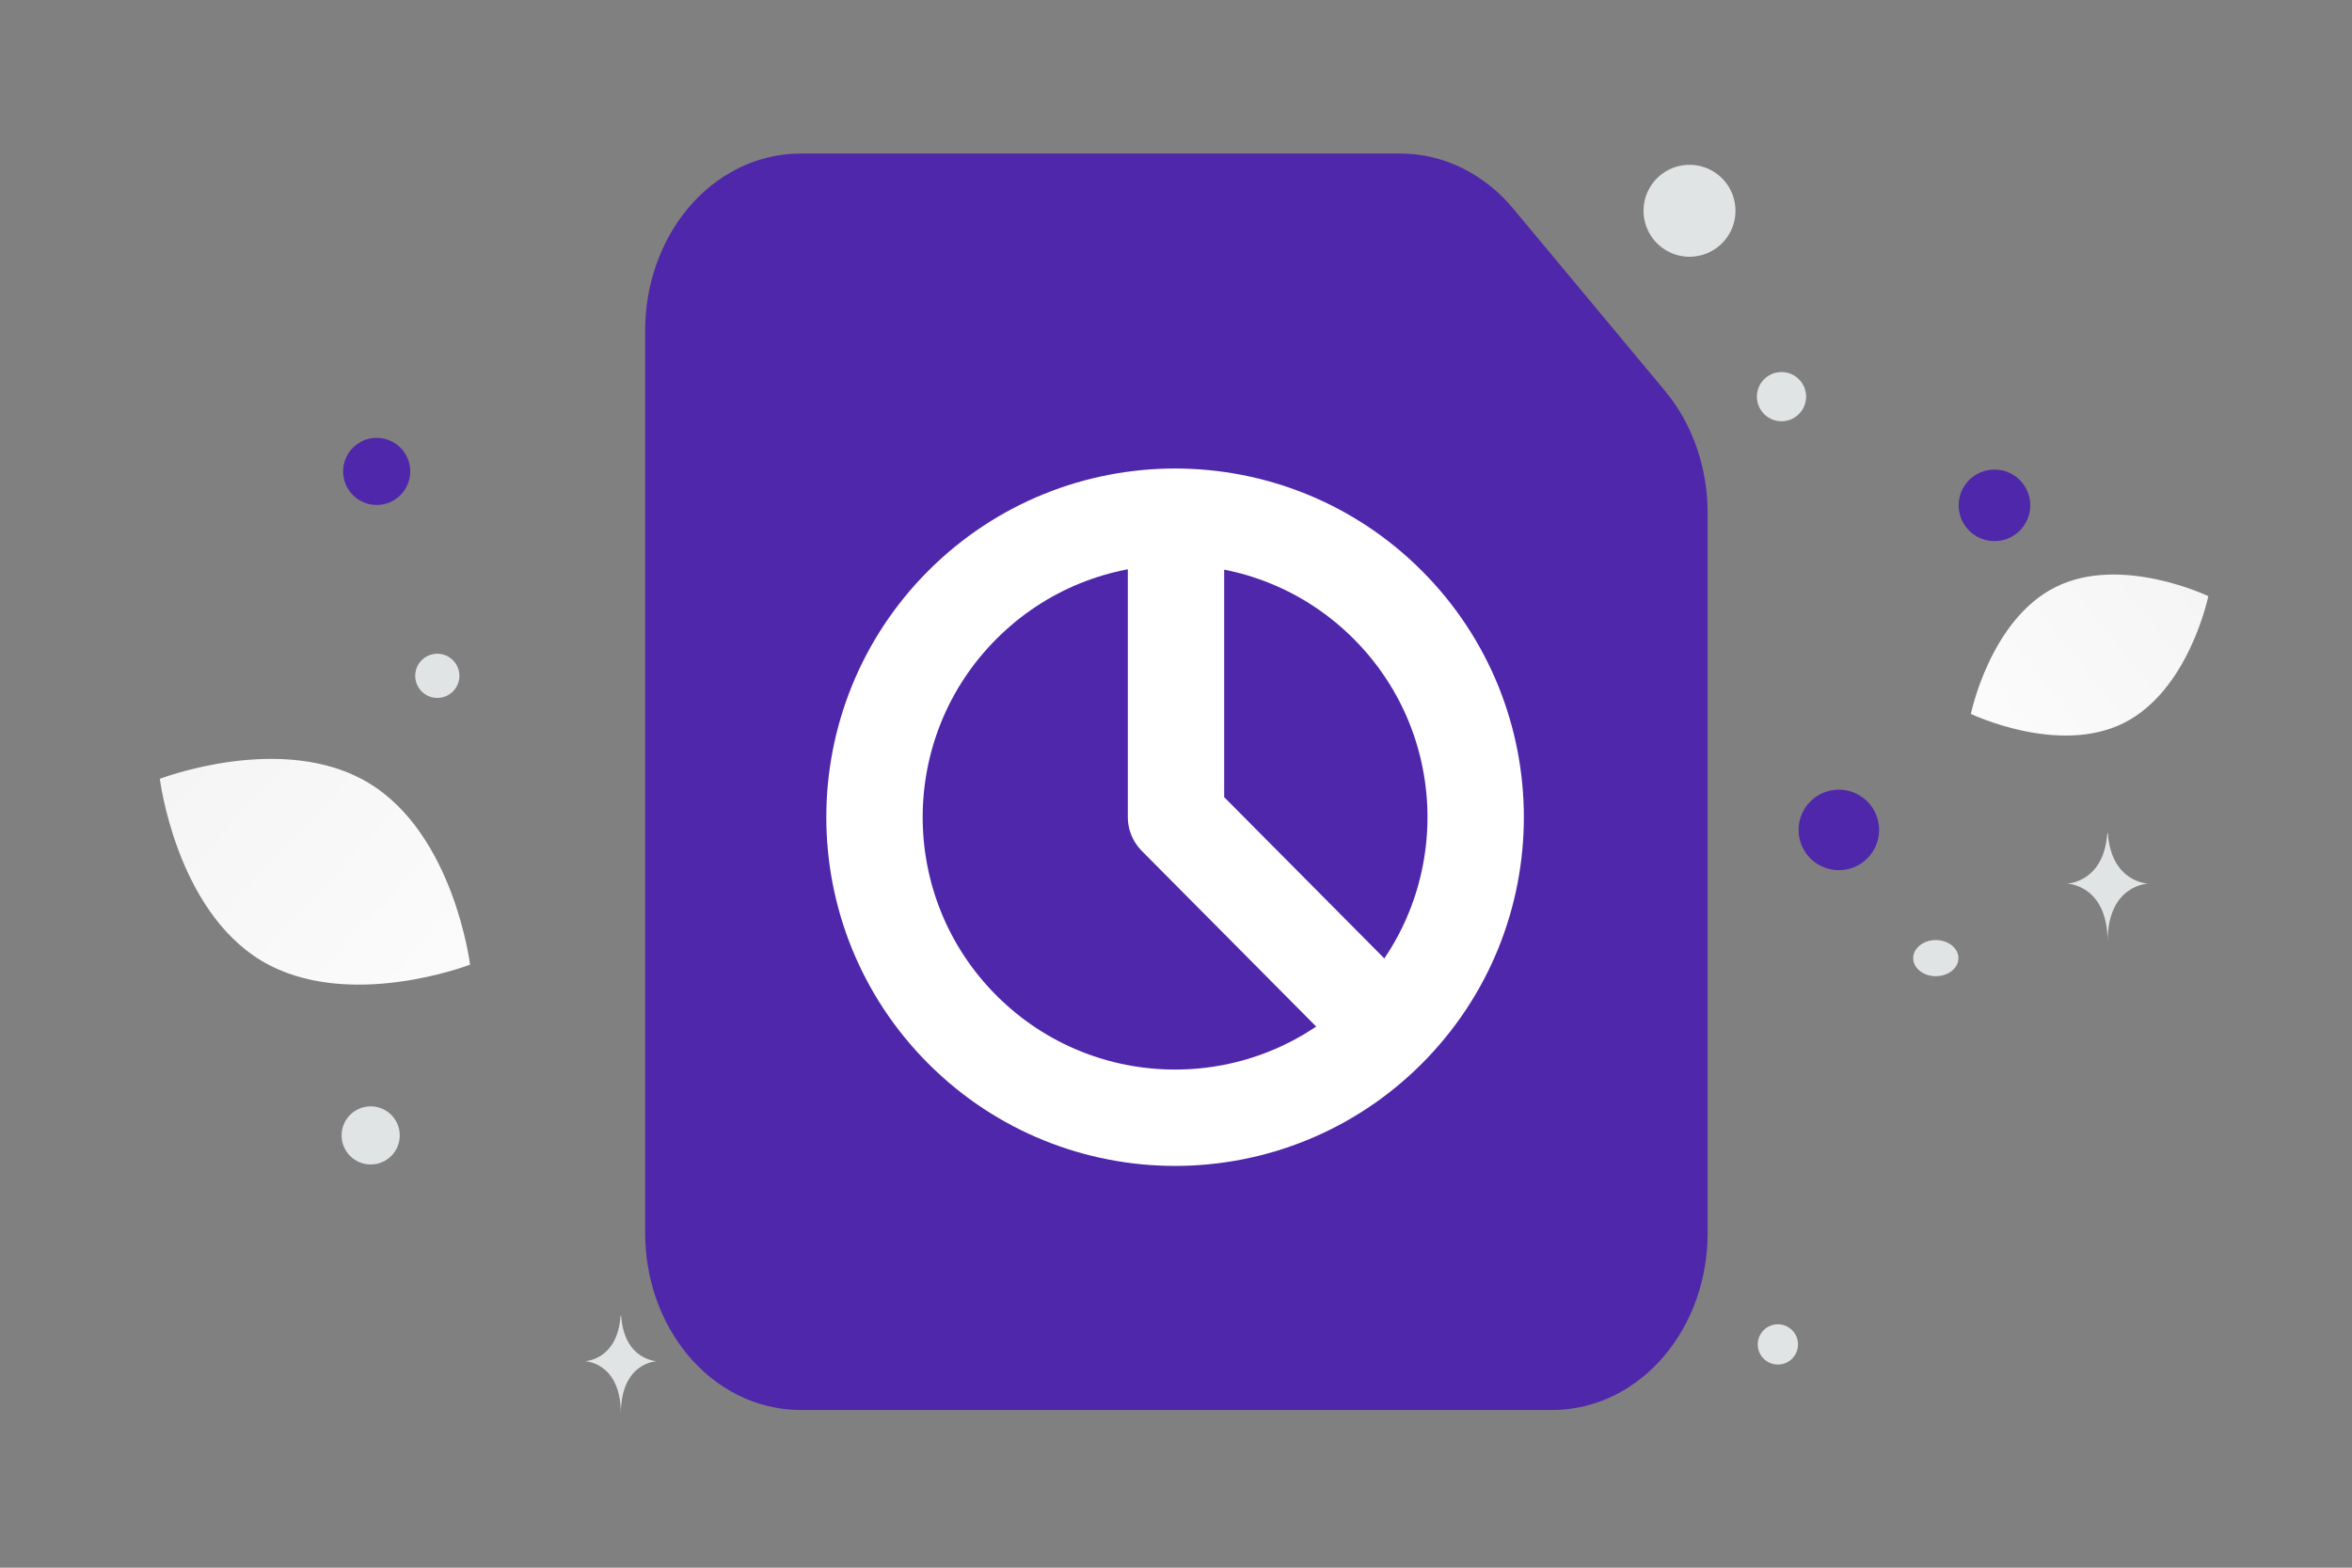 <svg width="900" height="600" viewBox="0 0 900 600" fill="none" xmlns="http://www.w3.org/2000/svg">
<rect x="0" y="0" width="900" height="600" fill="#808080" stroke="none"/>
<g clip-path="url(#clip0_1235_28103)">
<path d="M812.538 276.78C787.456 289.222 754.166 273.223 754.166 273.223C754.166 273.223 761.564 237.06 786.66 224.635C811.742 212.193 845.019 228.174 845.019 228.174C845.019 228.174 837.62 264.337 812.538 276.78Z" fill="url(#paint0_linear_1235_28103)"/>
<path d="M100.08 367.716C132.852 387.358 179.871 369.2 179.871 369.2C179.871 369.2 173.723 319.204 140.93 299.584C108.158 279.942 61.16 298.077 61.16 298.077C61.16 298.077 67.307 348.074 100.08 367.716Z" fill="url(#paint1_linear_1235_28103)"/>
<path d="M763.186 179.715C755.622 179.715 749.491 185.847 749.491 193.41C749.491 200.974 755.622 207.105 763.186 207.105C770.749 207.105 776.881 200.974 776.881 193.41C776.881 185.847 770.749 179.715 763.186 179.715Z" fill="#4F27AA"/>
<path d="M703.641 302.225C695.132 302.225 688.234 309.123 688.234 317.632C688.234 326.141 695.132 333.039 703.641 333.039C712.15 333.039 719.048 326.141 719.048 317.632C719.048 309.123 712.15 302.225 703.641 302.225Z" fill="#4F27AA"/>
<path d="M144.141 193.264C137.05 193.264 131.302 187.516 131.302 180.425C131.302 173.334 137.05 167.586 144.141 167.586C151.232 167.586 156.98 173.334 156.98 180.425C156.98 187.516 151.232 193.264 144.141 193.264Z" fill="#4F27AA"/>
<path d="M645.732 253.179C642.423 253.179 639.74 250.497 639.74 247.187C639.74 243.878 642.423 241.195 645.732 241.195C649.041 241.195 651.724 243.878 651.724 247.187C651.724 250.497 649.041 253.179 645.732 253.179Z" fill="#4F27AA"/>
<path d="M680.311 522.252C676.056 522.252 672.607 518.803 672.607 514.548C672.607 510.293 676.056 506.844 680.311 506.844C684.566 506.844 688.015 510.293 688.015 514.548C688.015 518.803 684.566 522.252 680.311 522.252Z" fill="#E1E4E5"/>
<path d="M141.844 445.684C135.699 445.684 130.717 440.702 130.717 434.557C130.717 428.411 135.699 423.43 141.844 423.43C147.989 423.43 152.971 428.411 152.971 434.557C152.971 440.702 147.989 445.684 141.844 445.684Z" fill="#E1E4E5"/>
<path d="M270.527 158.708C265.85 158.708 262.058 154.916 262.058 150.239C262.058 145.561 265.85 141.77 270.527 141.77C275.204 141.77 278.996 145.561 278.996 150.239C278.996 154.916 275.204 158.708 270.527 158.708Z" fill="#E1E4E5"/>
<path d="M681.697 161.227C676.496 161.227 672.281 157.011 672.281 151.811C672.281 146.61 676.496 142.395 681.697 142.395C686.897 142.395 691.113 146.61 691.113 151.811C691.113 157.011 686.897 161.227 681.697 161.227Z" fill="#E1E4E5"/>
<path d="M175.508 256.47C176.717 260.98 174.04 265.617 169.529 266.825C165.019 268.034 160.383 265.357 159.174 260.847C157.966 256.336 160.642 251.7 165.153 250.491C169.663 249.283 174.299 251.96 175.508 256.47Z" fill="#E1E4E5"/>
<path d="M382.042 90.437C375.83 90.437 370.794 85.401 370.794 79.189C370.794 72.977 375.83 67.941 382.042 67.941C388.254 67.941 393.29 72.977 393.29 79.189C393.29 85.401 388.254 90.437 382.042 90.437Z" fill="#E1E4E5"/>
<path d="M740.745 373.629C735.967 373.629 732.093 370.53 732.093 366.707C732.093 362.884 735.967 359.785 740.745 359.785C745.523 359.785 749.397 362.884 749.397 366.707C749.397 370.53 745.523 373.629 740.745 373.629Z" fill="#E1E4E5"/>
<path d="M663.495 76.115C666.01 85.502 660.439 95.152 651.052 97.667C641.664 100.182 632.015 94.611 629.5 85.224C626.984 75.837 632.555 66.188 641.943 63.672C651.33 61.157 660.979 66.728 663.495 76.115Z" fill="#E1E4E5"/>
<path d="M806.36 318.898H806.586C807.926 337.889 822.05 338.181 822.05 338.181C822.05 338.181 806.476 338.485 806.476 360.429C806.476 338.485 790.901 338.181 790.901 338.181C790.901 338.181 805.019 337.889 806.36 318.898ZM237.473 503.523H237.674C238.863 520.712 251.396 520.976 251.396 520.976C251.396 520.976 237.576 521.251 237.576 541.112C237.576 521.251 223.757 520.976 223.757 520.976C223.757 520.976 236.284 520.712 237.473 503.523Z" fill="#E1E4E5"/>
<path fill-rule="evenodd" clip-rule="evenodd" d="M634.992 471.881V196.294C634.992 183.221 630.658 170.665 622.977 161.439L564.876 91.654C557.174 82.404 546.72 77.199 535.835 77.199H306.388C283.694 77.199 265.312 99.277 265.312 126.534V471.881C265.312 499.138 283.694 521.216 306.388 521.216H593.916C616.61 521.216 634.992 499.138 634.992 471.881Z" fill="#4F27AA" stroke="#4F27AA" stroke-width="36.875" stroke-linecap="round" stroke-linejoin="round"/>
<path d="M530.983 231.439C575.903 276.358 575.903 349.186 530.983 394.105C486.064 439.024 413.236 439.024 368.317 394.105C323.398 349.186 323.398 276.358 368.317 231.439C413.236 186.52 486.064 186.52 530.983 231.439Z" stroke="white" stroke-width="36.875" stroke-linecap="round" stroke-linejoin="round"/>
<path d="M530.365 393.639L450 312.69V204.781" stroke="white" stroke-width="36.875" stroke-linecap="round" stroke-linejoin="round"/>
</g>
<defs>
<linearGradient id="paint0_linear_1235_28103" x1="716.22" y1="315.591" x2="923.098" y2="151.95" gradientUnits="userSpaceOnUse">
<stop stop-color="white"/>
<stop offset="1" stop-color="#EEEEEE"/>
</linearGradient>
<linearGradient id="paint1_linear_1235_28103" x1="226.901" y1="430.942" x2="-36.799" y2="185.93" gradientUnits="userSpaceOnUse">
<stop stop-color="white"/>
<stop offset="1" stop-color="#EEEEEE"/>
</linearGradient>
<clipPath id="clip0_1235_28103">
<rect width="900" height="600" fill="white"/>
</clipPath>
</defs>
</svg>
